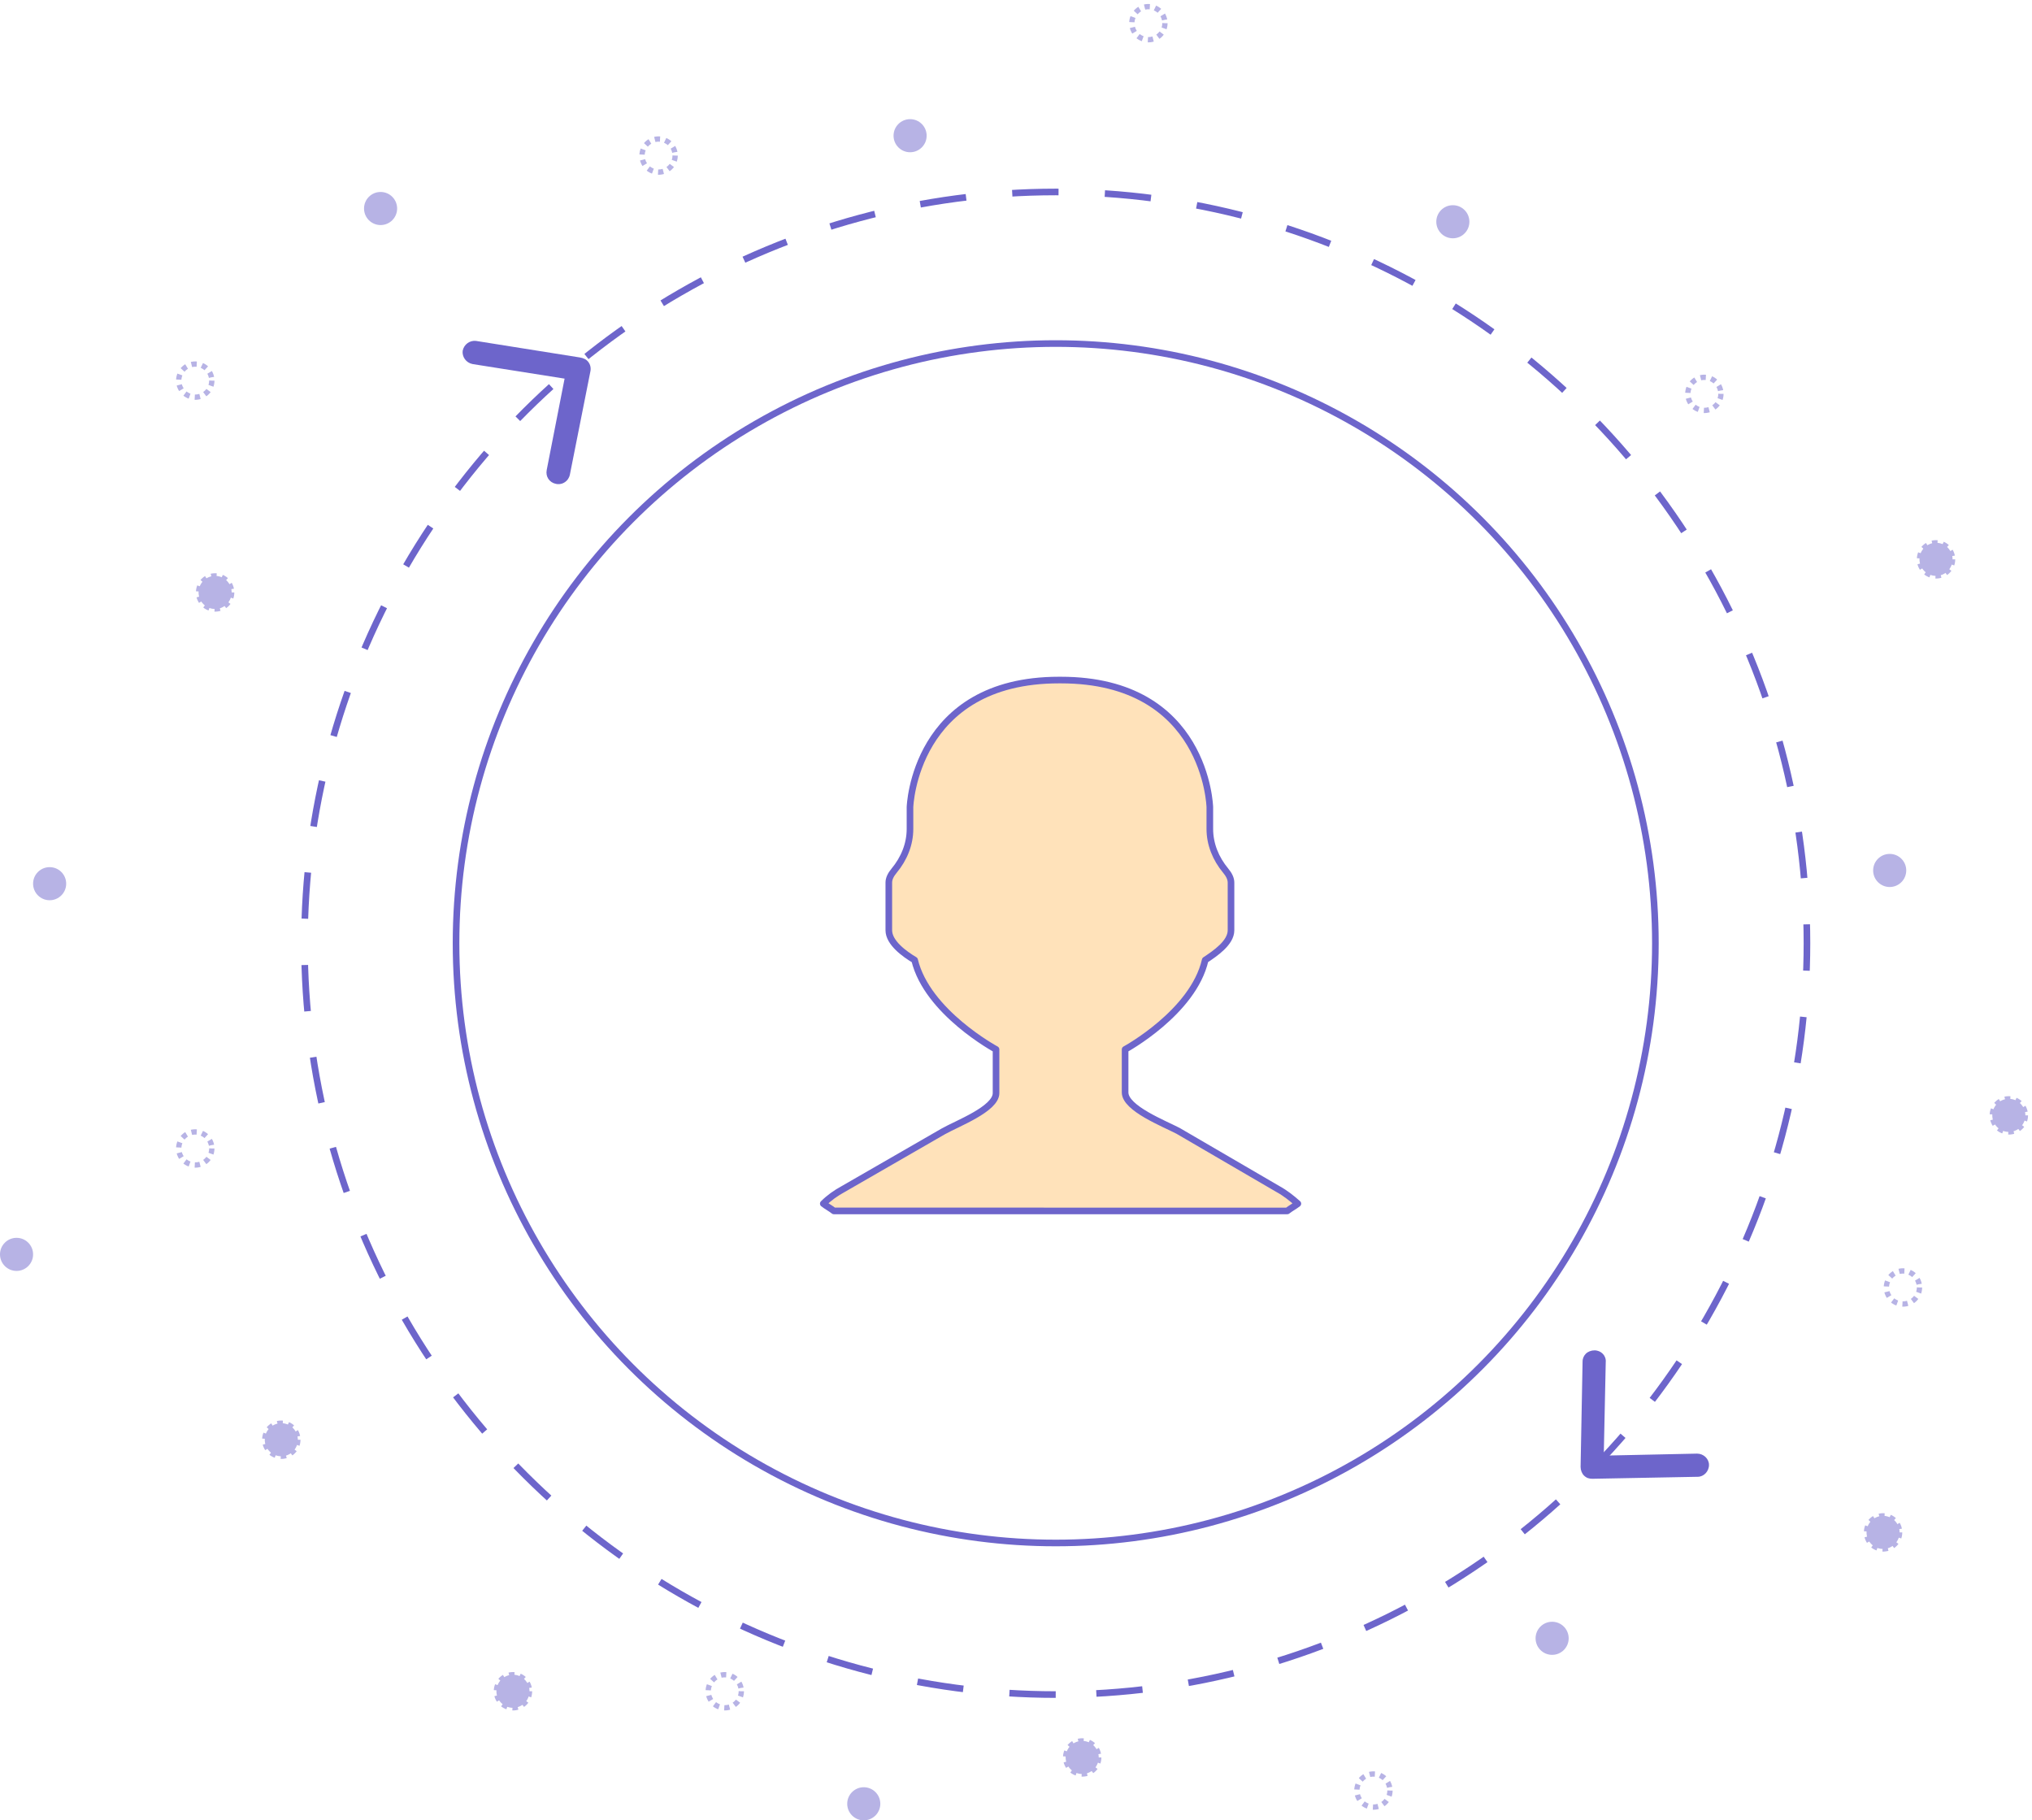 <?xml version="1.0" encoding="utf-8"?>
<!-- Generator: Adobe Illustrator 18.0.0, SVG Export Plug-In . SVG Version: 6.00 Build 0)  -->
<!DOCTYPE svg PUBLIC "-//W3C//DTD SVG 1.1//EN" "http://www.w3.org/Graphics/SVG/1.1/DTD/svg11.dtd">
<svg version="1.1" id="Layer_1" xmlns="http://www.w3.org/2000/svg" xmlns:xlink="http://www.w3.org/1999/xlink" x="0px" y="0px"
	 viewBox="0 0 307 275" enable-background="new 0 0 307 275" xml:space="preserve">
<title>human-centered-icon</title>
<desc>Created with Sketch.</desc>
<g id="Home">
	<g id="human-centered-icon" transform="translate(0, 1)">
		<circle id="Oval-5" fill="none" stroke="#6D65CB" cx="159.5" cy="141.5" r="90.6"/>
		
			<g id="Group-17" transform="translate(159.5, 141.5) rotate(90) translate(-159.5, -141.5) translate(46, 28)">
			<path id="chevron-right" fill="#6D65CB" d="M193.9,33.7c-0.3,0.3-0.8,0.5-1.3,0.5l-15.9-0.3c-0.5,0-0.9-0.2-1.2-0.5
				c-0.3-0.3-0.5-0.8-0.5-1.3c0-1,0.8-1.8,1.8-1.7l14.1,0.3l-0.3-14.1c0-1,0.8-1.8,1.7-1.8c1,0,1.8,0.8,1.8,1.7l0.3,15.9
				C194.4,32.9,194.3,33.3,193.9,33.7"/>
			<path id="chevron-right_1_" fill="#6D65CB" d="M25.7,184.1c0.4-0.3,0.9-0.4,1.4-0.3l15.6,3.1c0.5,0.1,0.9,0.4,1.1,0.7
				c0.3,0.4,0.4,0.9,0.3,1.4c-0.2,1-1.1,1.6-2.1,1.4l-13.8-2.7L26,201.6c-0.2,1-1.1,1.6-2,1.5c-1-0.2-1.6-1.1-1.5-2l2.5-15.7
				C25.1,184.8,25.3,184.4,25.7,184.1"/>
			<circle id="Oval-4" fill="none" stroke="#6D65CB" stroke-dasharray="7" cx="113.5" cy="113.5" r="113.5"/>
		</g>
		<g id="Group-16" opacity="0.495">
			<circle id="Oval-6" fill="#6D65CB" cx="234.5" cy="246.5" r="2.5"/>
			
				<circle id="Oval-6-Copy" fill="#6D65CB" stroke="#6D65CB" stroke-width="0.8" stroke-dasharray="0.8" cx="77.5" cy="254.5" r="2.5"/>
			
				<circle id="Oval-6-Copy-15" fill="none" stroke="#6D65CB" stroke-width="0.8" stroke-dasharray="0.8" cx="287.5" cy="193.5" r="2.5"/>
			<circle id="Oval-6-Copy-14" fill="#6D65CB" cx="130.5" cy="271.5" r="2.5"/>
			
				<circle id="Oval-6-Copy-13" fill="none" stroke="#6D65CB" stroke-width="0.8" stroke-dasharray="0.8" cx="207.5" cy="269.5" r="2.5"/>
			<circle id="Oval-6-Copy-12" fill="#6D65CB" cx="285.5" cy="130.5" r="2.5"/>
			
				<circle id="Oval-6-Copy-11" fill="#6D65CB" stroke="#6D65CB" stroke-width="0.8" stroke-dasharray="0.8" cx="292.5" cy="83.5" r="2.5"/>
			<circle id="Oval-6-Copy-10" fill="#6D65CB" cx="137.5" cy="19.5" r="2.5"/>
			
				<circle id="Oval-6-Copy-9" fill="none" stroke="#6D65CB" stroke-width="0.8" stroke-dasharray="0.8" cx="99.5" cy="22.5" r="2.5"/>
			
				<circle id="Oval-6-Copy-8" fill="#6D65CB" stroke="#6D65CB" stroke-width="0.8" stroke-dasharray="0.8" cx="303.5" cy="167.5" r="2.5"/>
			
				<circle id="Oval-6-Copy-7" fill="#6D65CB" stroke="#6D65CB" stroke-width="0.8" stroke-dasharray="0.8" cx="284.5" cy="230.5" r="2.5"/>
			
				<circle id="Oval-6-Copy-6" fill="#6D65CB" stroke="#6D65CB" stroke-width="0.8" stroke-dasharray="0.8" cx="163.5" cy="264.5" r="2.5"/>
			
				<circle id="Oval-6-Copy-5" fill="none" stroke="#6D65CB" stroke-width="0.8" stroke-dasharray="0.8" cx="109.5" cy="254.5" r="2.5"/>
			
				<circle id="Oval-6-Copy-4" fill="none" stroke="#6D65CB" stroke-width="0.8" stroke-dasharray="0.8" cx="257.5" cy="58.5" r="2.5"/>
			
				<circle id="Oval-6-Copy-3" fill="none" stroke="#6D65CB" stroke-width="0.8" stroke-dasharray="0.8" cx="173.5" cy="2.5" r="2.5"/>
			
				<circle id="Oval-6-Copy-11_1_" fill="#6D65CB" stroke="#6D65CB" stroke-width="0.8" stroke-dasharray="0.8" cx="42.5" cy="216.5" r="2.5"/>
			
				<circle id="Oval-6-Copy-16" fill="#6D65CB" stroke="#6D65CB" stroke-width="0.8" stroke-dasharray="0.8" cx="32.5" cy="88.5" r="2.5"/>
			<circle id="Oval-6-Copy-10_1_" fill="#6D65CB" cx="7.5" cy="132.5" r="2.5"/>
			<circle id="Oval-6-Copy-19" fill="#6D65CB" cx="57.5" cy="30.5" r="2.5"/>
			<circle id="Oval-6-Copy-18" fill="#6D65CB" cx="2.5" cy="188.5" r="2.5"/>
			
				<circle id="Oval-6-Copy-3_1_" fill="none" stroke="#6D65CB" stroke-width="0.8" stroke-dasharray="0.8" cx="29.5" cy="172.5" r="2.5"/>
			
				<circle id="Oval-6-Copy-17" fill="none" stroke="#6D65CB" stroke-width="0.8" stroke-dasharray="0.8" cx="29.5" cy="56.5" r="2.5"/>
			<circle id="Oval-6-Copy-2" fill="#6D65CB" cx="219.5" cy="32.5" r="2.5"/>
		</g>
	</g>
</g>
<g id="Group-11_2_" transform="translate(124.384, 101.536)">
	<path id="Stroke-3506_3_" fill="#FFE2BA" stroke="#6D65CB" stroke-linejoin="round" d="M39.3,81.4h30.8c0.5-0.4,1.1-0.7,1.6-1.1
		c-0.9-0.8-1.9-1.6-3-2.2l-15.1-8.8c-2.1-1.1-8-3.4-8-5.8V57c0,0,10.3-5.6,12.1-13.5c1.5-1,3.9-2.6,3.9-4.5v-7.2
		c0-0.6-0.3-1.2-0.8-1.8c-1.5-1.8-2.4-4-2.4-6.3v-3.3c0,0-0.5-19.2-22.5-19.2h-0.3c-21.9,0-22.5,19.2-22.5,19.2v3.3
		c0,2.3-0.9,4.5-2.4,6.3c-0.5,0.6-0.8,1.2-0.8,1.8V39c0,1.9,2.4,3.6,3.9,4.5C15.7,51.4,26.1,57,26.1,57v6.6c0,2.4-5.9,4.6-8,5.8
		L3,78.1c-1.1,0.6-2.1,1.3-3,2.2c0.5,0.4,1.1,0.7,1.6,1.1h30.8H39.3z"/>
</g>
</svg>
